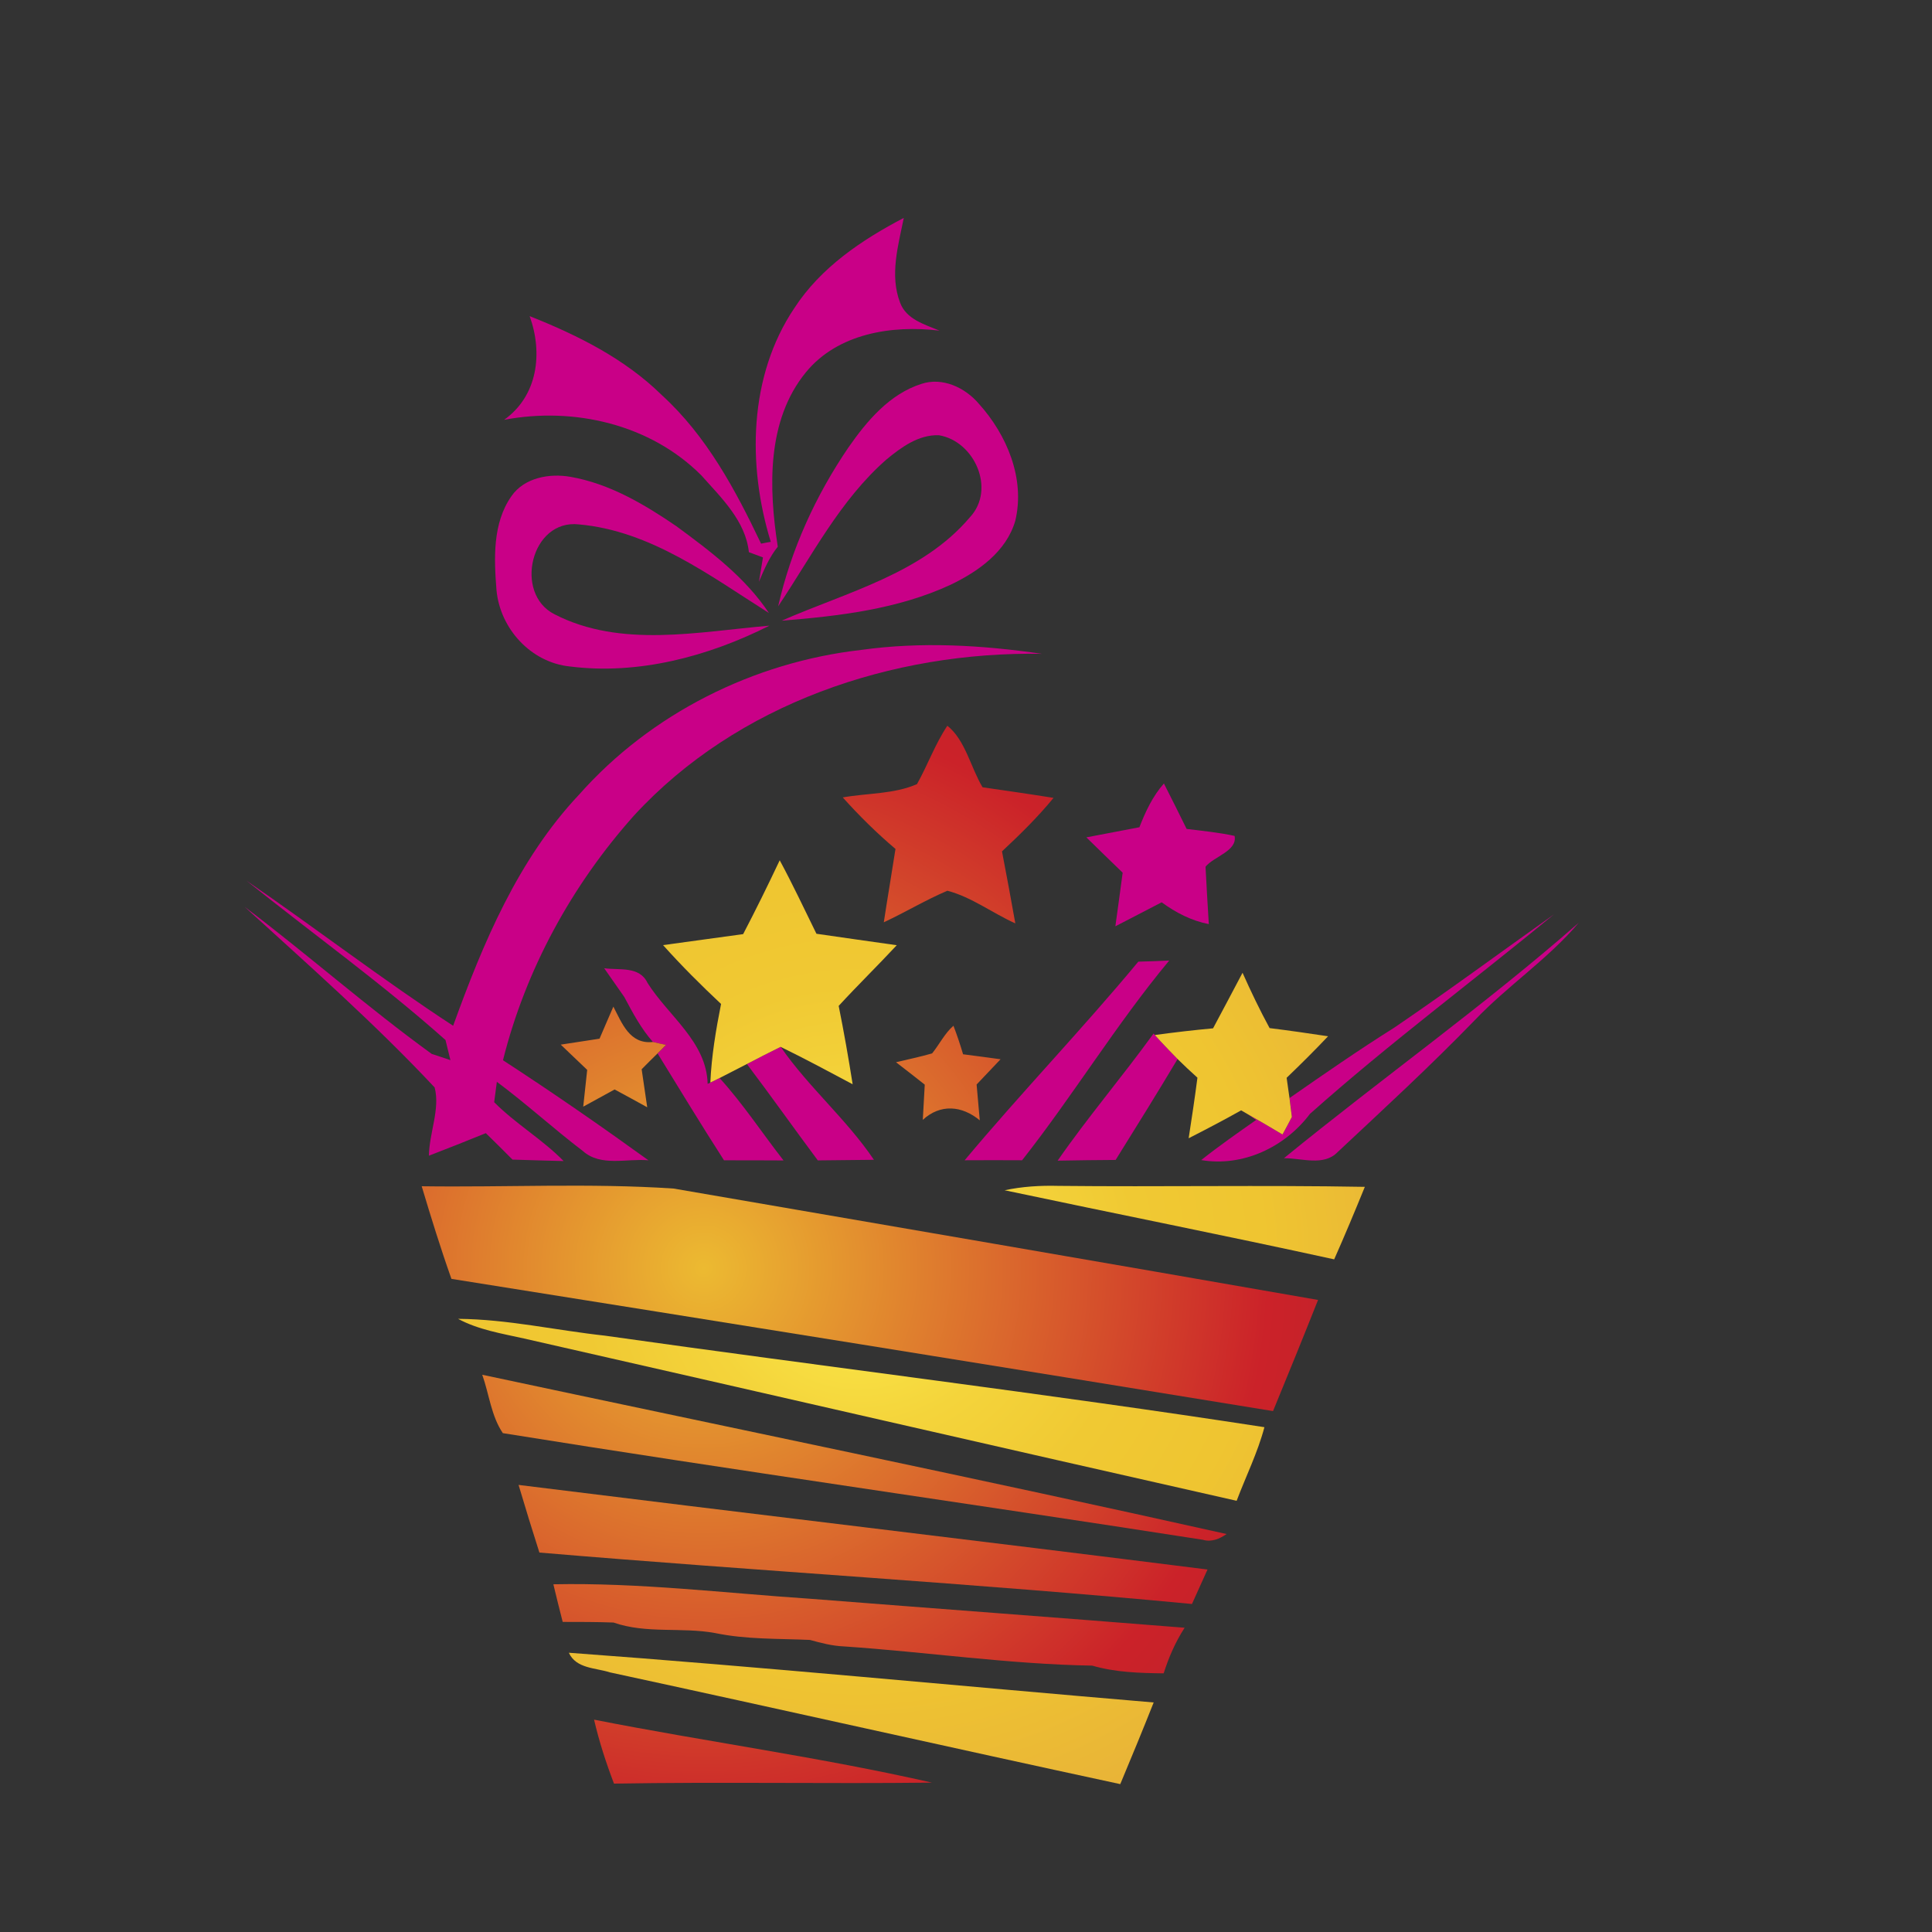<?xml version="1.0" encoding="iso-8859-1"?>
<!-- Generator: Adobe Illustrator 13.0.0, SVG Export Plug-In . SVG Version: 6.00 Build 14948)  -->
<!DOCTYPE svg PUBLIC "-//W3C//DTD SVG 1.1//EN" "http://www.w3.org/Graphics/SVG/1.1/DTD/svg11.dtd">
<svg version="1.1" id="Layer_1" xmlns="http://www.w3.org/2000/svg" xmlns:xlink="http://www.w3.org/1999/xlink" x="0px" y="0px"
	 width="100px" height="100px" viewBox="0 0 100 100" enable-background="new 0 0 100 100" xml:space="preserve">
<rect x="0" y="0" width="100" height="100" fill="#333333" stroke="none"/>
<g>
	<g>
		<path fill="#C90087" d="M41.119,15.941c1.362-2.094,3.479-3.521,5.661-4.662c-0.287,1.425-0.738,2.964-0.192,4.384
			c0.319,0.864,1.265,1.128,2.04,1.45c-2.453-0.296-5.26,0.14-6.91,2.151c-2.049,2.498-1.93,6.012-1.46,9.033
			c-0.436,0.542-0.707,1.179-0.975,1.816c0.054-0.315,0.158-0.946,0.208-1.261c-0.184-0.069-0.549-0.202-0.729-0.271
			c-0.167-1.615-1.438-2.826-2.46-3.975c-2.633-2.643-6.595-3.563-10.208-2.876c1.744-1.242,2.012-3.457,1.321-5.367
			c2.479,0.984,4.926,2.202,6.847,4.094c2.309,2.105,3.804,4.895,5.131,7.682c0.13-0.025,0.379-0.076,0.502-0.094
			C38.677,24.091,38.747,19.467,41.119,15.941z"/>
		<path fill="#C90087" d="M43.913,23.163c0.958-1.375,2.123-2.763,3.775-3.292c1.091-0.366,2.264,0.189,2.978,1.028
			c1.45,1.609,2.406,3.874,1.886,6.055c-0.467,1.609-1.927,2.631-3.362,3.319c-2.729,1.262-5.765,1.615-8.73,1.854
			c3.372-1.482,7.27-2.434,9.743-5.354c1.352-1.451,0.233-3.942-1.605-4.245c-1.051-0.039-1.952,0.624-2.722,1.261
			c-2.395,2.1-3.851,4.982-5.599,7.595C40.944,28.442,42.219,25.648,43.913,23.163z"/>
		<path fill="#C90087" d="M26.472,25.681c0.669-0.966,1.98-1.193,3.068-0.998c2.009,0.353,3.81,1.419,5.472,2.555
			c1.763,1.299,3.558,2.642,4.787,4.491c-3.046-1.924-6.127-4.257-9.831-4.585c-2.488-0.291-3.387,3.583-1.271,4.648
			c3.428,1.772,7.462,0.902,11.127,0.593c-3.15,1.589-6.784,2.561-10.323,2.112c-2.021-0.202-3.621-1.961-3.803-3.954
			C25.57,28.916,25.488,27.086,26.472,25.681z"/>
		<path fill="#C90087" d="M44.572,33.64c3.107-0.435,6.26-0.252,9.357,0.202c-7.746-0.132-15.781,2.573-21.108,8.365
			c-3.217,3.601-5.61,7.966-6.787,12.671c2.555,1.659,5.056,3.394,7.529,5.178c-1.123-0.101-2.473,0.348-3.4-0.484
			c-1.517-1.155-2.92-2.442-4.446-3.577c-0.038,0.266-0.104,0.789-0.139,1.054c1.104,1.116,2.488,1.917,3.595,3.047
			c-0.88-0.025-1.766-0.045-2.646-0.075c-0.454-0.461-0.917-0.915-1.381-1.369c-0.975,0.396-1.959,0.788-2.946,1.167
			c0.016-1.174,0.59-2.422,0.297-3.532c-3.094-3.306-6.494-6.302-9.834-9.349c3.271,2.472,6.358,5.204,9.683,7.613
			c0.243,0.076,0.725,0.24,0.968,0.322c-0.063-0.259-0.192-0.776-0.255-1.041c-3.286-2.927-6.872-5.5-10.303-8.25
			c3.589,2.46,7.046,5.128,10.698,7.512c1.548-4.283,3.359-8.61,6.519-11.965C33.688,36.933,39.012,34.271,44.572,33.64z"/>
		<path fill="#C90087" d="M58.975,42.818c0.315-0.808,0.688-1.609,1.269-2.265c0.397,0.776,0.785,1.564,1.176,2.353
			c0.83,0.101,1.663,0.183,2.482,0.36c0.154,0.782-1.069,1.06-1.504,1.595c0.047,0.99,0.113,1.981,0.17,2.972
			c-0.902-0.177-1.709-0.594-2.441-1.13c-0.801,0.41-1.593,0.833-2.396,1.242c0.126-0.927,0.258-1.854,0.378-2.775
			c-0.63-0.605-1.252-1.217-1.879-1.828C57.149,43.165,58.061,42.995,58.975,42.818z"/>
		<path fill="#C90087" d="M72.18,53.182c2.791-1.899,5.507-3.905,8.261-5.86c-4.198,3.457-8.578,6.712-12.638,10.332
			c-1.293,1.722-3.47,2.756-5.629,2.391c0.921-0.731,1.882-1.4,2.841-2.075l-0.457-0.315c0.615,0.348,1.217,0.7,1.826,1.065
			c0.167-0.303,0.328-0.605,0.485-0.908c-0.028-0.245-0.091-0.731-0.123-0.978C68.541,55.584,70.335,54.342,72.18,53.182z"/>
		<path fill="#C90087" d="M66.456,59.949c5.04-4.118,10.356-7.892,15.258-12.186c-1.602,1.892-3.688,3.26-5.39,5.052
			c-2.28,2.353-4.692,4.573-7.084,6.812C68.519,60.384,67.367,59.937,66.456,59.949z"/>
		<path fill="#C90087" d="M58.919,49.775c0.532-0.013,1.062-0.032,1.599-0.057c-2.737,3.292-4.967,6.976-7.614,10.337
			c-0.989-0.006-1.986-0.006-2.974,0C52.851,56.562,56.014,53.275,58.919,49.775z"/>
		<path fill="#C90087" d="M31.272,50.115c0.789,0.114,1.826-0.126,2.246,0.764c1.076,1.709,3.056,3.04,3.11,5.223l0.142-0.068
			l0.477-0.234c1.214,1.337,2.201,2.845,3.308,4.264c-1.027-0.007-2.059-0.007-3.081-0.007c-1.176-1.828-2.303-3.684-3.438-5.531
			c0.108-0.106,0.328-0.334,0.438-0.441c-0.17-0.031-0.507-0.113-0.678-0.151c-0.615-0.693-1.047-1.514-1.482-2.328
			C31.969,51.106,31.619,50.614,31.272,50.115z"/>
		<path fill="#C90087" d="M54.743,60.075c1.566-2.258,3.355-4.352,4.964-6.579l0.362,0.397c0.29,0.31,0.58,0.612,0.883,0.921
			c-1.047,1.754-2.125,3.489-3.207,5.224C56.745,60.044,55.742,60.056,54.743,60.075z"/>
		<path fill="#C90087" d="M38.659,55.074c0.58-0.303,1.161-0.6,1.747-0.89c1.441,2.087,3.406,3.74,4.828,5.847
			c-0.971,0.013-1.933,0.024-2.904,0.031C41.093,58.404,39.901,56.714,38.659,55.074z"/>
	</g>
	<g>
		<radialGradient id="SVGID_1_" cx="36.411" cy="65.635" r="81.661" gradientUnits="userSpaceOnUse">
			<stop  offset="0" style="stop-color:#ECBA31"/>
			<stop  offset="0.358" style="stop-color:#CB2229"/>
			<stop  offset="0.661" style="stop-color:#A22430"/>
			<stop  offset="1" style="stop-color:#540000"/>
		</radialGradient>
		<path fill="url(#SVGID_1_)" d="M49.034,37.564c0.93,0.738,1.205,2.15,1.823,3.185c1.224,0.177,2.45,0.353,3.674,0.549
			c-0.811,0.99-1.729,1.892-2.668,2.769c0.24,1.236,0.467,2.485,0.69,3.727c-1.183-0.53-2.261-1.362-3.516-1.69
			c-1.126,0.479-2.183,1.117-3.292,1.634c0.192-1.268,0.41-2.529,0.605-3.797c-0.975-0.826-1.883-1.722-2.729-2.667
			c1.271-0.227,2.646-0.165,3.842-0.688C48.019,39.594,48.4,38.516,49.034,37.564z"/>
		<radialGradient id="SVGID_2_" cx="36.413" cy="65.631" r="81.601" gradientUnits="userSpaceOnUse">
			<stop  offset="0" style="stop-color:#ECBA31"/>
			<stop  offset="0.358" style="stop-color:#CB2229"/>
			<stop  offset="0.661" style="stop-color:#A22430"/>
			<stop  offset="1" style="stop-color:#540000"/>
		</radialGradient>
		<path fill="url(#SVGID_2_)" d="M31.032,53.762c0.24-0.555,0.474-1.11,0.716-1.659c0.445,0.853,0.843,1.962,2.047,1.829
			c0.171,0.038,0.508,0.12,0.678,0.151c-0.11,0.107-0.33,0.335-0.438,0.441c-0.205,0.202-0.622,0.611-0.823,0.82
			c0.092,0.656,0.189,1.312,0.288,1.968c-0.562-0.31-1.123-0.618-1.688-0.921c-0.542,0.297-1.085,0.593-1.624,0.89
			c0.066-0.637,0.139-1.268,0.205-1.904c-0.454-0.436-0.912-0.871-1.369-1.307C29.692,53.964,30.364,53.869,31.032,53.762z"/>
		<radialGradient id="SVGID_3_" cx="36.413" cy="65.632" r="81.641" gradientUnits="userSpaceOnUse">
			<stop  offset="0" style="stop-color:#ECBA31"/>
			<stop  offset="0.358" style="stop-color:#CB2229"/>
			<stop  offset="0.661" style="stop-color:#A22430"/>
			<stop  offset="1" style="stop-color:#540000"/>
		</radialGradient>
		<path fill="url(#SVGID_3_)" d="M48.246,54.524c0.381-0.473,0.649-1.034,1.104-1.432c0.183,0.474,0.35,0.972,0.499,1.477
			c0.649,0.082,1.292,0.17,1.94,0.258c-0.411,0.436-0.827,0.871-1.24,1.307c0.051,0.611,0.107,1.236,0.164,1.854
			c-0.921-0.763-2.037-0.864-2.949-0.025c0.035-0.617,0.069-1.217,0.101-1.822c-0.499-0.392-0.991-0.782-1.488-1.161
			C47.003,54.833,47.625,54.701,48.246,54.524z"/>
		<radialGradient id="SVGID_4_" cx="36.414" cy="65.637" r="81.648" gradientUnits="userSpaceOnUse">
			<stop  offset="0" style="stop-color:#ECBA31"/>
			<stop  offset="0.358" style="stop-color:#CB2229"/>
			<stop  offset="0.661" style="stop-color:#A22430"/>
			<stop  offset="1" style="stop-color:#540000"/>
		</radialGradient>
		<path fill="url(#SVGID_4_)" d="M21.827,61.4c4.345,0.062,8.701-0.17,13.037,0.119c11.118,1.918,22.245,3.823,33.358,5.766
			c-0.76,1.918-1.542,3.835-2.33,5.753c-14.17-2.315-28.347-4.586-42.526-6.844C22.804,64.611,22.309,63.008,21.827,61.4z"/>
		<radialGradient id="SVGID_5_" cx="36.414" cy="65.631" r="81.655" gradientUnits="userSpaceOnUse">
			<stop  offset="0" style="stop-color:#ECBA31"/>
			<stop  offset="0.358" style="stop-color:#CB2229"/>
			<stop  offset="0.661" style="stop-color:#A22430"/>
			<stop  offset="1" style="stop-color:#540000"/>
		</radialGradient>
		<path fill="url(#SVGID_5_)" d="M24.961,71.157c12.846,2.738,25.713,5.381,38.527,8.244c-0.363,0.252-0.782,0.431-1.227,0.298
			c-12.067-1.881-24.178-3.583-36.234-5.52C25.425,73.296,25.317,72.155,24.961,71.157z"/>
		<radialGradient id="SVGID_6_" cx="36.416" cy="65.625" r="81.658" gradientUnits="userSpaceOnUse">
			<stop  offset="0" style="stop-color:#ECBA31"/>
			<stop  offset="0.358" style="stop-color:#CB2229"/>
			<stop  offset="0.661" style="stop-color:#A22430"/>
			<stop  offset="1" style="stop-color:#540000"/>
		</radialGradient>
		<path fill="url(#SVGID_6_)" d="M26.841,76.859c11.883,1.478,23.779,2.883,35.66,4.379c-0.271,0.599-0.536,1.197-0.805,1.784
			c-11.243-1.071-22.524-1.709-33.777-2.662C27.547,79.199,27.188,78.027,26.841,76.859z"/>
		<radialGradient id="SVGID_7_" cx="36.416" cy="65.666" r="81.594" gradientUnits="userSpaceOnUse">
			<stop  offset="0" style="stop-color:#ECBA31"/>
			<stop  offset="0.358" style="stop-color:#CB2229"/>
			<stop  offset="0.661" style="stop-color:#A22430"/>
			<stop  offset="1" style="stop-color:#540000"/>
		</radialGradient>
		<path fill="url(#SVGID_7_)" d="M28.642,82.002c4.443-0.09,8.865,0.454,13.299,0.75c6.453,0.505,12.916,0.983,19.375,1.5
			c-0.474,0.731-0.82,1.527-1.085,2.36c-1.243-0.014-2.501-0.051-3.696-0.399c-4.302-0.073-8.569-0.706-12.854-0.995
			c-0.603-0.025-1.184-0.177-1.757-0.335c-1.643-0.075-3.299-0.019-4.917-0.358c-1.735-0.316-3.555,0.051-5.251-0.543
			c-0.877-0.032-1.754-0.032-2.631-0.032C28.954,83.293,28.796,82.638,28.642,82.002z"/>
		<radialGradient id="SVGID_8_" cx="36.414" cy="65.618" r="81.69" gradientUnits="userSpaceOnUse">
			<stop  offset="0" style="stop-color:#ECBA31"/>
			<stop  offset="0.358" style="stop-color:#CB2229"/>
			<stop  offset="0.661" style="stop-color:#A22430"/>
			<stop  offset="1" style="stop-color:#540000"/>
		</radialGradient>
		<path fill="url(#SVGID_8_)" d="M30.749,89.009c5.821,1.147,11.709,1.942,17.49,3.26c-5.484,0.064-10.972-0.044-16.459,0.051
			C31.367,91.236,31.01,90.138,30.749,89.009z"/>
	</g>
	<g>
		<radialGradient id="SVGID_9_" cx="44.458" cy="65.474" r="74.484" gradientUnits="userSpaceOnUse">
			<stop  offset="0" style="stop-color:#FFF24F"/>
			<stop  offset="0.035" style="stop-color:#FBE748"/>
			<stop  offset="0.114" style="stop-color:#F4D43B"/>
			<stop  offset="0.195" style="stop-color:#F0C933"/>
			<stop  offset="0.281" style="stop-color:#EFC531"/>
			<stop  offset="0.668" style="stop-color:#DB8E46"/>
			<stop  offset="0.888" style="stop-color:#D16841"/>
			<stop  offset="1" style="stop-color:#C9403C"/>
		</radialGradient>
		<path fill="url(#SVGID_9_)" d="M40.358,44.528c0.674,1.248,1.277,2.535,1.901,3.803c1.384,0.202,2.77,0.397,4.157,0.593
			c-0.987,1.06-2.025,2.074-3.006,3.141c0.271,1.345,0.508,2.693,0.723,4.056c-1.243-0.662-2.473-1.323-3.729-1.936
			c-0.586,0.29-1.167,0.587-1.747,0.89c-0.47,0.238-0.94,0.485-1.413,0.725l-0.477,0.234c0.061-1.37,0.288-2.726,0.555-4.069
			c-1.043-0.978-2.053-1.986-3.002-3.046c1.378-0.19,2.76-0.379,4.145-0.569C39.125,47.088,39.753,45.808,40.358,44.528z"/>
		<radialGradient id="SVGID_10_" cx="44.453" cy="65.476" r="74.489" gradientUnits="userSpaceOnUse">
			<stop  offset="0" style="stop-color:#FFF24F"/>
			<stop  offset="0.035" style="stop-color:#FBE748"/>
			<stop  offset="0.114" style="stop-color:#F4D43B"/>
			<stop  offset="0.195" style="stop-color:#F0C933"/>
			<stop  offset="0.281" style="stop-color:#EFC531"/>
			<stop  offset="0.668" style="stop-color:#DB8E46"/>
			<stop  offset="0.888" style="stop-color:#D16841"/>
			<stop  offset="1" style="stop-color:#C9403C"/>
		</radialGradient>
		<path fill="url(#SVGID_10_)" d="M62.788,53.226c0.514-0.952,1.016-1.918,1.526-2.876c0.433,0.971,0.896,1.936,1.4,2.864
			c1.013,0.126,2.019,0.271,3.027,0.423c-0.697,0.737-1.416,1.45-2.145,2.15c0.038,0.265,0.114,0.788,0.148,1.047
			c0.032,0.246,0.095,0.732,0.123,0.978c-0.157,0.303-0.318,0.605-0.485,0.908c-0.609-0.365-1.211-0.718-1.826-1.065l-0.315-0.183
			c-0.896,0.505-1.804,0.978-2.716,1.444c0.161-1.047,0.319-2.089,0.454-3.135c-0.353-0.316-0.693-0.638-1.028-0.966
			c-0.303-0.309-0.593-0.611-0.883-0.921l-0.293-0.321C60.779,53.434,61.782,53.319,62.788,53.226z"/>
		<radialGradient id="SVGID_11_" cx="44.461" cy="65.471" r="74.456" gradientUnits="userSpaceOnUse">
			<stop  offset="0" style="stop-color:#FFF24F"/>
			<stop  offset="0.035" style="stop-color:#FBE748"/>
			<stop  offset="0.114" style="stop-color:#F4D43B"/>
			<stop  offset="0.195" style="stop-color:#F0C933"/>
			<stop  offset="0.281" style="stop-color:#EFC531"/>
			<stop  offset="0.668" style="stop-color:#DB8E46"/>
			<stop  offset="0.888" style="stop-color:#D16841"/>
			<stop  offset="1" style="stop-color:#C9403C"/>
		</radialGradient>
		<path fill="url(#SVGID_11_)" d="M51.999,61.608c0.908-0.195,1.849-0.252,2.784-0.227c5.286,0.056,10.571-0.045,15.861,0.05
			c-0.515,1.262-1.035,2.51-1.587,3.753C63.381,63.941,57.683,62.812,51.999,61.608z"/>
		<radialGradient id="SVGID_12_" cx="44.457" cy="65.467" r="74.456" gradientUnits="userSpaceOnUse">
			<stop  offset="0" style="stop-color:#FFF24F"/>
			<stop  offset="0.035" style="stop-color:#FBE748"/>
			<stop  offset="0.114" style="stop-color:#F4D43B"/>
			<stop  offset="0.195" style="stop-color:#F0C933"/>
			<stop  offset="0.281" style="stop-color:#EFC531"/>
			<stop  offset="0.668" style="stop-color:#DB8E46"/>
			<stop  offset="0.888" style="stop-color:#D16841"/>
			<stop  offset="1" style="stop-color:#C9403C"/>
		</radialGradient>
		<path fill="url(#SVGID_12_)" d="M23.709,68.263c2.554,0.019,5.064,0.593,7.597,0.87c11.379,1.609,22.793,2.99,34.14,4.738
			c-0.347,1.312-0.958,2.541-1.438,3.81c-12.3-2.775-24.591-5.608-36.893-8.402C25.958,69.02,24.763,68.83,23.709,68.263z"/>
		<radialGradient id="SVGID_13_" cx="44.457" cy="65.489" r="74.412" gradientUnits="userSpaceOnUse">
			<stop  offset="0" style="stop-color:#FFF24F"/>
			<stop  offset="0.035" style="stop-color:#FBE748"/>
			<stop  offset="0.114" style="stop-color:#F4D43B"/>
			<stop  offset="0.195" style="stop-color:#F0C933"/>
			<stop  offset="0.281" style="stop-color:#EFC531"/>
			<stop  offset="0.668" style="stop-color:#DB8E46"/>
			<stop  offset="0.888" style="stop-color:#D16841"/>
			<stop  offset="1" style="stop-color:#C9403C"/>
		</radialGradient>
		<path fill="url(#SVGID_13_)" d="M29.443,85.546c10.101,0.738,20.181,1.722,30.271,2.573c-0.562,1.42-1.143,2.826-1.729,4.227
			c-8.809-1.898-17.605-3.88-26.414-5.784C30.831,86.321,29.825,86.378,29.443,85.546z"/>
	</g>
</g>
</svg>
